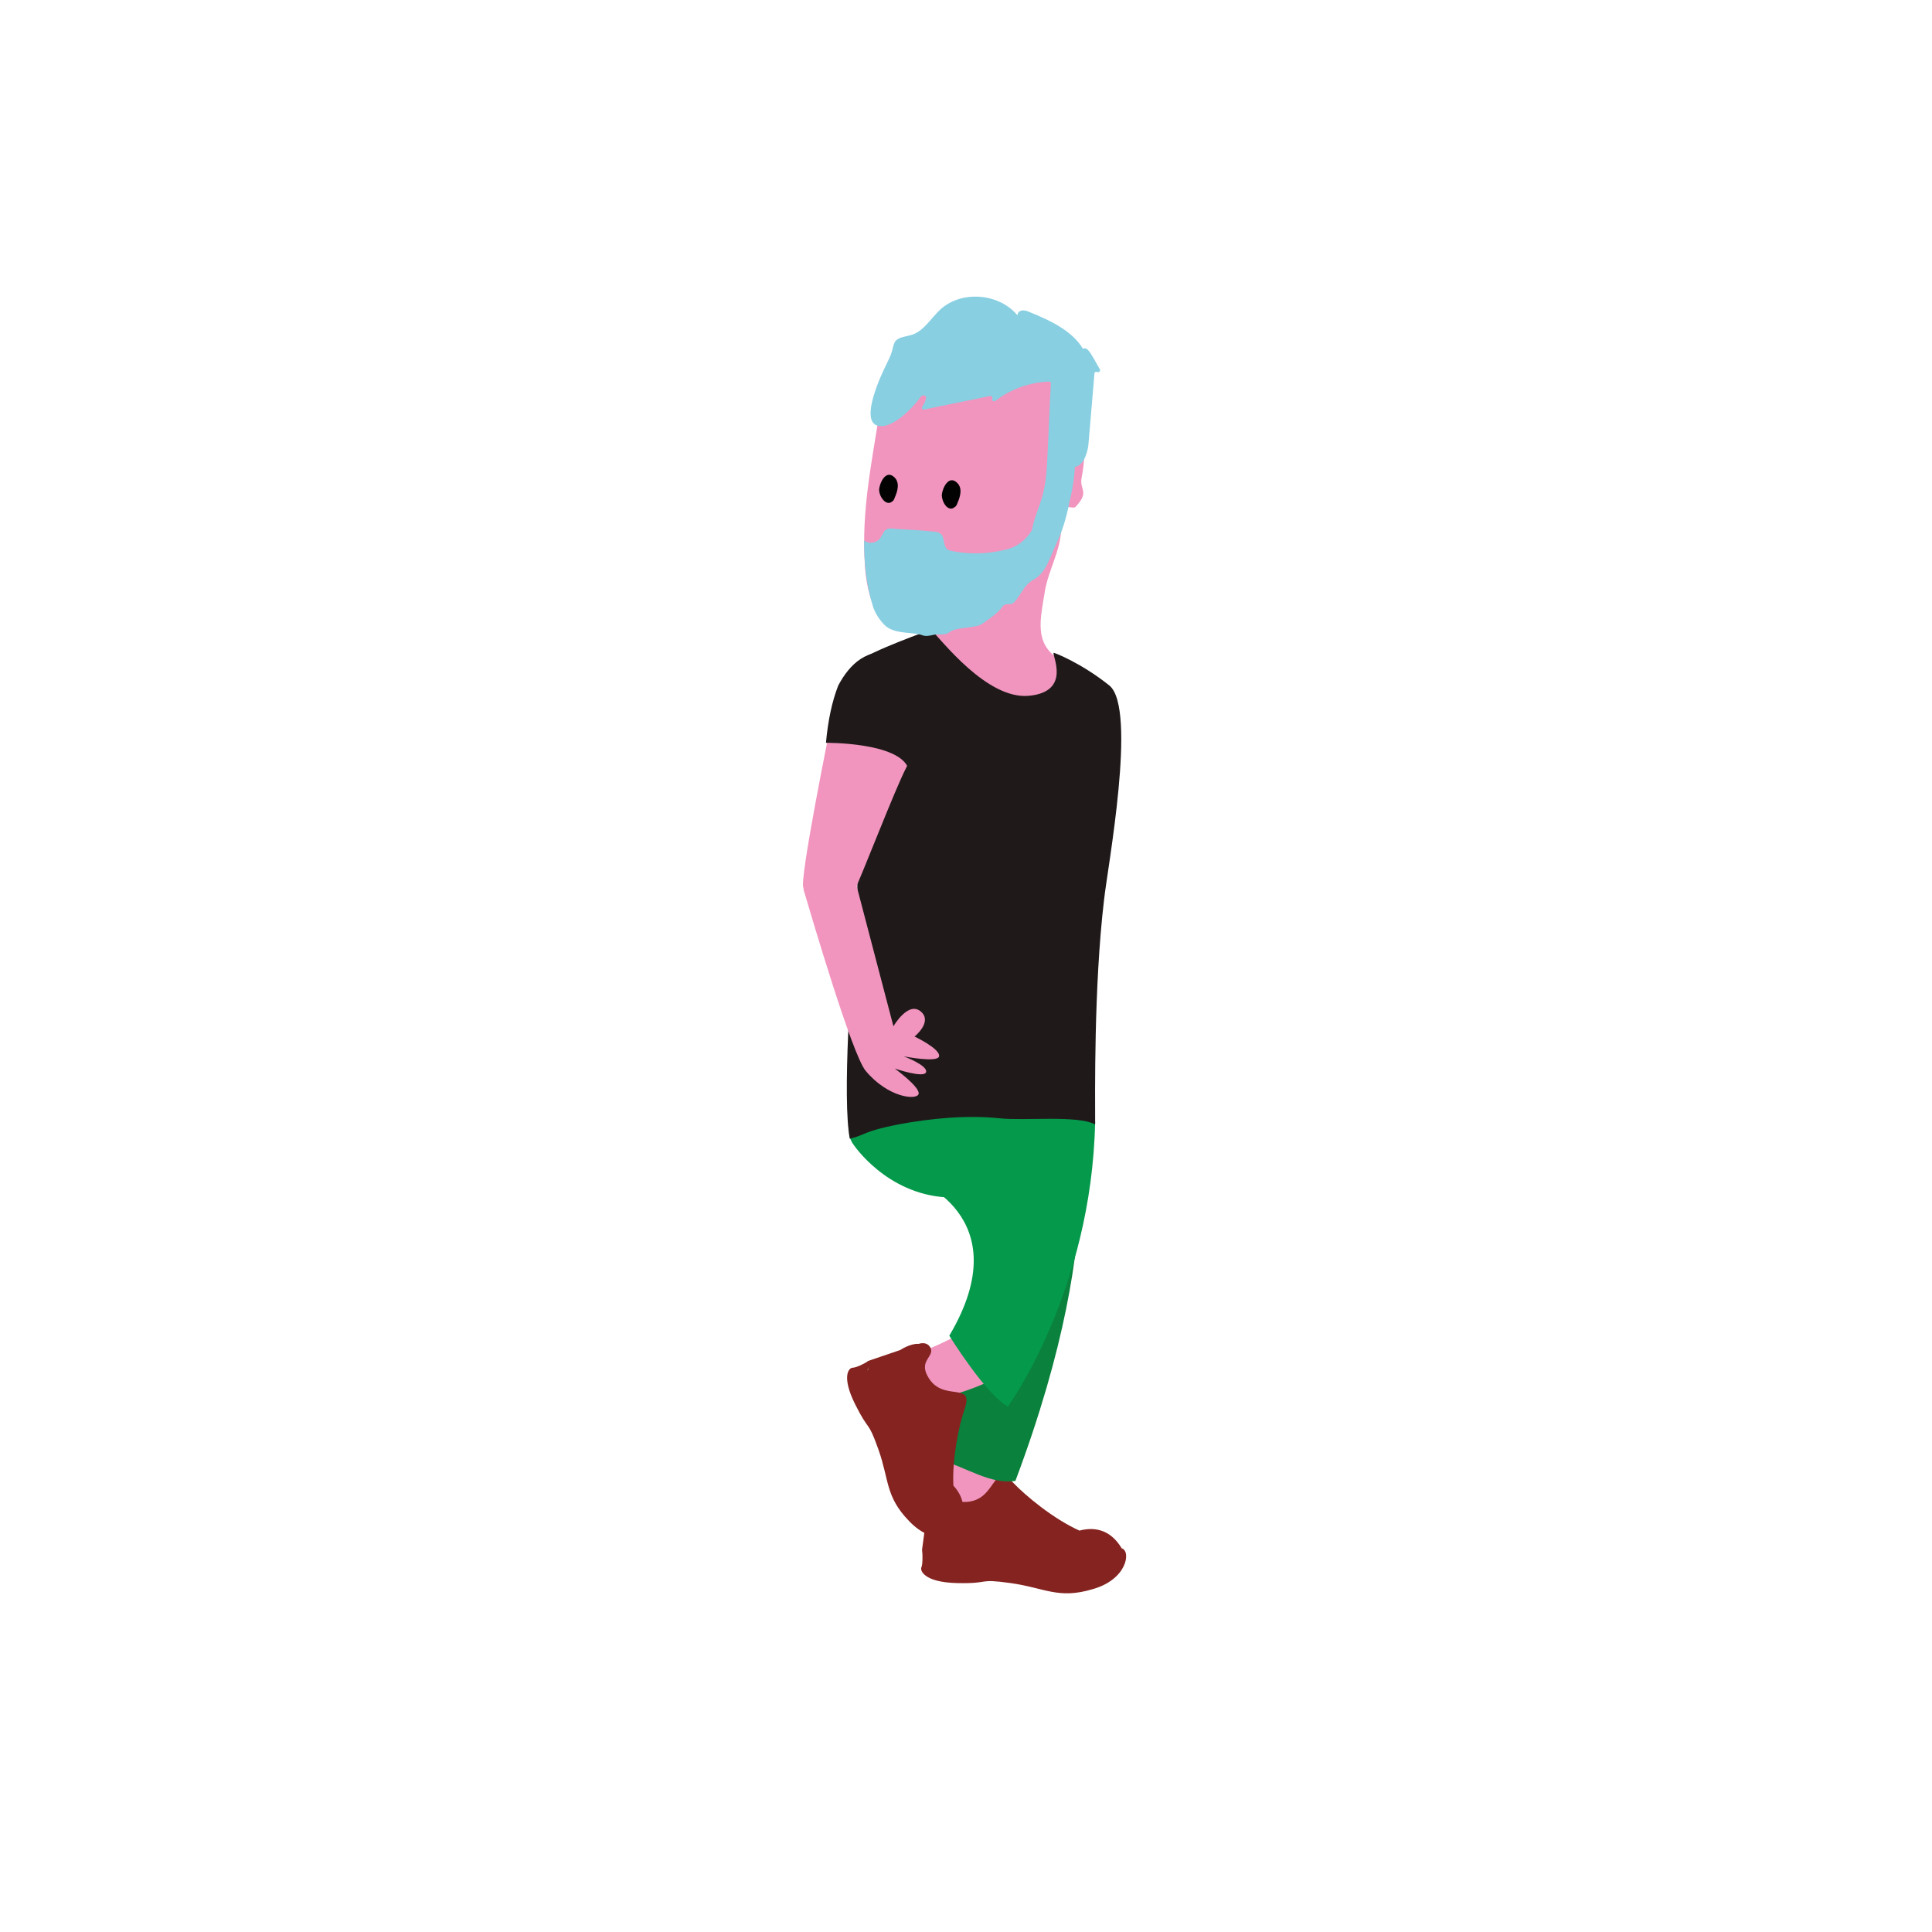 <?xml version="1.0" encoding="utf-8"?>
<!-- Generator: Adobe Illustrator 22.1.0, SVG Export Plug-In . SVG Version: 6.00 Build 0)  -->
<svg version="1.1" id="Capa_1" xmlns="http://www.w3.org/2000/svg" xmlns:xlink="http://www.w3.org/1999/xlink" x="0px" y="0px"
	 viewBox="0 0 283.5 283.5" style="enable-background:new 0 0 283.5 283.5;" xml:space="preserve">
<style type="text/css">
	.st0{fill:#F195BE;}
	.st1{fill:#852320;}
	.st2{fill:#0A813C;}
	.st3{fill:#04994B;}
	.st4{fill:#1F1919;}
	.st5{fill:#88CFE2;}
	.st6{fill:#020203;}
</style>
<g>
	<path class="st0" d="M148.3,213.7c-1.5-0.9-3-0.7-5.3-0.5c-1,0.1-2.2,0.2-3.4,0.9c-0.3,0.1-0.5,0.3-0.8,0.6
		c-0.5,1.5-1.1,4.3-0.7,5.9c0.7,3.2,8.6-0.6,9.6-1.8c0.8-1-0.9-0.1-0.3-1.7C146.9,217.1,147.8,214.8,148.3,213.7z"/>
	<path class="st1" d="M164.6,227.2c-1.8-3-4.3-3.1-6.2-2.6c-3.8-1.7-7.9-5.1-9.8-7.1c-3.1-3.2-2.3,2.9-7.1,2.9
		c-2.6,0-2.2-2.3-3.5-2.4c-1.3-0.1-1.5,1.3-1.5,1.3c-0.7,1.1-0.5,2.9-0.5,2.9l-0.7,5.2c0.1,0.7,0.1,2.2-0.1,2.6
		c-0.2,0.4,0.3,2.2,5.3,2.3s2.8-0.7,7.8,0s7,2.4,12,0.9C165.4,231.8,166,227.6,164.6,227.2z M136.1,227.9c0.1,0.2,0.3,0.3,0.4,0.4
		C136.4,228.2,136.2,228,136.1,227.9z"/>
</g>
<path class="st2" d="M137.9,214.2c3.9,1.1,7.5,3.7,11.1,3.1c14.7-39.1,8-56.2,8-56.2l-9.7,0.5C151.1,170.1,140.3,206.5,137.9,214.2z
	"/>
<path class="st0" d="M148.6,200.7c-1-0.6-1.2,0.5-1.8,0c-1.8-1.8-2.9-3.4-4.1-5.6h-0.1c-0.1,0-0.2-0.1-0.3-0.2
	c-5.4,3.3-11.1,4.8-11.1,4.8s3.1,2.5,8.5,5C139.7,204.7,145.1,203.3,148.6,200.7z"/>
<path class="st1" d="M140.4,224.3c1.8-2.8,0.7-5-0.5-6.3c-0.2-3.9,0.8-8.9,1.7-11.4c1.3-4-3.4-0.7-5.5-4.7c-1.2-2.2,0.9-2.8,0.5-4
	c-0.5-1.2-1.8-0.7-1.8-0.7c-1.2-0.1-2.7,0.9-2.7,0.9l-4.7,1.6c-0.5,0.4-1.8,1-2.3,1s-1.7,1.2,0.4,5.4s1.8,2.1,3.4,6.6
	c1.6,4.5,1,6.9,4.5,10.5C136.9,226.9,140.7,225.6,140.4,224.3z M127.5,200.6c-0.1,0.2-0.1,0.4-0.2,0.5
	C127.3,201,127.4,200.8,127.5,200.6z"/>
<path class="st3" d="M152.2,164.6c1.9-0.4,3.8-0.7,5.7-0.9c-5.7-1.8-18.7-5.3-26.3-3c-9.9,2.9-6.4,7.2-6.4,7.2s4.8,7.3,13.7,7.8
	C139.4,169.3,146.7,165.8,152.2,164.6z"/>
<path class="st3" d="M149.7,161.7c-5.5,0.9-28-1.9-12.5,11.7c0,0-3.4-0.5-3.3-0.5c0,0,15.9,5.4,5.4,23.1c0,0,5.4,8.7,8.6,10.4
	c0,0,12.3-16.9,12.8-41.8c0,0-1.8-0.3-2.1-0.4C156.8,164.4,151.5,161.4,149.7,161.7z"/>
<path class="st0" d="M153.3,86.9c0.5-3.2,2.4-6.2,2.4-9.3c-1.4,0.6-2.6,1.9-3.7,2.8c-1.7,1.4-3.4,2.7-5.2,4.1
	c-1.7,1.4-0.4-3.2-2.2-2c-1.1,0.7-4-1.9-5.2-1.3c-0.3,8.5,0.1,9.7-3,11.3c-0.9,2.8-4.4,7.4-5.6,10.1c5.1,3,26.3,8.4,26.9-4.8
	C151.3,95.6,152.6,91.4,153.3,86.9z"/>
<path class="st4" d="M162.8,100.6c-4.1-3.3-8.2-4.9-8.2-4.8c-0.2,0.4,2.6,5.7-3.6,6.3c-6.2,0.6-12.9-8.3-14.4-9.7
	c0,0-9,3.2-10.5,4.6c-2.9,5.8,0.2,11-0.3,17.3c-0.5,5.7,0.1,11.1,0,18.2c-1,10.5-2.2,28.9-1.1,34.6c2.4-0.6,2-1.1,7.1-2.1
	c4.8-0.9,10.1-1.4,14.9-0.9c3.6,0.4,11.4-0.5,14,0.9c0-4.3-0.2-20.2,1.3-32.9C162.5,127.4,166.9,104,162.8,100.6z"/>
<path class="st0" d="M121.9,106.4l-0.2,0.9c0,0-4.5,22.2-3.8,23c1.2,2,1.9,1.8,4.1,1.9c0.5,0,2.4-0.5,3-0.6c1.8-3.9,6.2-15.5,8-19
	C135.7,107.7,121.9,106.4,121.9,106.4z"/>
<path class="st4" d="M131.6,95.9c-4.3-1-6.9,1.5-8.6,4.7c-0.9,2.3-1.5,5.1-1.8,8.4c0,0,10.8-0.1,12.1,3.8c0.7,2.2,3.4-3.6,4.2-10.1
	C137,99.5,134.7,96.6,131.6,95.9z"/>
<path class="st0" d="M158.7,70.2c1.1-5.8-0.7-3.5-0.6-6.7c0.1-2.5,0.3-7.7-1.7-9.3c-2-1.5-4.5-2.3-7-2.8c-4.2-0.8-8.5-0.8-12.6,0.3
	c-2.4,0.6-5,1.7-6.3,3.9c-0.8,1.4-1.1,3-1.4,4.6c-1.2,7.9-2.7,14.6-2.2,22.6c0.1,2,0.6,5.3,1.8,6.9c1.7,2.1,4.6,2.7,7.3,3
	c1.6-0.6,3.1-1.7,4.5-2.6c1.9-1.2,3.7-2.7,5.6-4.1c1.8-1.3,3.6-2.6,5.4-4c0.8-0.7,1.8-1.4,2.8-1.8c0-0.3,0-0.6-0.1-0.8
	c1,0.1,1.6-1.1,1.6-2c0.1-1,0-2,0.6-2.8c0.4-0.5,1.1,0.2,1.5-0.3C159.9,72.1,158.4,71.9,158.7,70.2z"/>
<path class="st5" d="M135.9,58.4c-0.1,0.5-0.3,0.9-0.6,1.3c-0.1,0.2,0.1,0.5,0.3,0.4c3.2-0.7,6.5-1.3,9.7-2c0.2,0,0.4,0.2,0.3,0.4
	l0,0c-0.1,0.3,0.2,0.5,0.5,0.3c2.2-1.7,5-2.7,7.8-2.8c0.2,0,0.3,0.1,0.3,0.3c-0.2,3.5-0.3,7-0.5,10.6c-0.1,2.1-0.2,4.1-0.8,6.1
	c-0.6,2.1-1.7,4.1-1.5,6.2c0,0.1,0.1,0.2,0.2,0.2c1.4,0.7,2.9-1.1,3.5-2.6c1-2.6,1.7-5.4,2.1-8.1c0-0.2,0.2-0.3,0.3-0.2
	c1.3,0.1,2-1.7,2.2-3.1c0.3-3.5,0.6-7,0.9-10.6c0-0.2,0.2-0.3,0.4-0.2l0,0c0.3,0.1,0.5-0.2,0.4-0.4c-0.5-0.8-0.8-1.5-1.4-2.4
	c-0.2-0.3-0.5-0.7-0.9-0.7c-0.4,0.1-0.2,0.9,0.1,0.6c-1.5-3-4.9-4.6-8.1-5.9c-0.5-0.2-1-0.4-1.5-0.1c-0.4,0.2-0.4,1.1,0.1,1.1
	c-2.5-3.7-8.4-4.4-11.7-1.4c-1.4,1.3-2.4,3.1-4.1,3.7c-0.9,0.3-2.1,0.3-2.6,1.1c-0.2,0.4-0.3,0.9-0.4,1.3c-0.2,0.7-0.5,1.3-0.8,1.9
	c-0.8,1.6-3.8,8-1.5,9c2,0.8,5.1-2.2,6.6-4.3C135.5,57.9,136,58.1,135.9,58.4z"/>
<path class="st5" d="M156.9,73.8c-0.4,2.1-1,4.1-1.9,6s-1.5,4.3-3.4,5.3c-1.4,0.8-1.7,2.1-2.8,3.3c-0.3,0.4-1.3,0.1-1.6,0.5
	c-0.8,1.1-1.9,1.8-3,2.6c-1,0.7-3.5,0.5-4.6,1.1c-0.2,0.1-0.4,0.3-0.7,0.4c-0.7,0.2-1.5,0-2.1,0.2c-0.5,0.1-1,0.2-1.5,0
	c-1.4-0.5-3.8-0.1-5.3-1.3c-0.8-0.7-1.6-1.9-1.9-2.9c-1-3.2-1.3-6.3-1.3-9.7c0.7,0.6,1.9,0.4,2.4-0.4c0.3-0.4,0.4-0.8,0.7-1.1
	c0.4-0.3,0.9-0.3,1.4-0.2c1.9,0.1,3.7,0.2,5.6,0.4c0.4,0,0.9,0.1,1.2,0.4c0.5,0.5,0.3,1.5,0.8,2.1c0.3,0.3,0.6,0.3,1,0.4
	c2.2,0.4,4.4,0.4,6.5,0c1.1-0.2,2.1-0.4,3-1c1.8-1.1,2.8-3.3,3.4-5.3c1.2-3.7,2-7.6,2.3-11.5c0.1-0.7,0.7-2.9,1.8-1.7
	c0.6,0.6,0.6,2.9,0.7,3.7C158,68,157.6,71,156.9,73.8z"/>
<path class="st6" d="M140.1,74.4c0.2-0.1,0.3-0.3,0.4-0.6c0.4-0.9,0.8-2.2-0.1-3c-1.2-1.1-2.1,0.8-2.2,1.8
	C138.2,73.8,139.2,75.2,140.1,74.4z"/>
<path class="st6" d="M130.9,73.6c0.2-0.1,0.3-0.3,0.4-0.6c0.4-0.9,0.8-2.2-0.1-3c-1.2-1.1-2.1,0.8-2.2,1.8
	C129,73,130.1,74.3,130.9,73.6z"/>
<path class="st0" d="M134.2,152.1c0,0,2.5-2,1.1-3.5c-1.9-2-4.2,2-4.2,2l-5.9-22.5c-1.7-1.9-6-0.1-7.3,2.3v0.1
	c1.3,4.4,7.1,24.1,9.1,26.6c3.3,4,7.6,4.4,7.8,3.4s-3.5-3.7-3.5-3.7s4.4,1.5,4.6,0.5c0.2-1-3.3-2.3-3.3-2.3s5,1,5.2,0
	C138,153.9,134.2,152.1,134.2,152.1z"/>
</svg>
